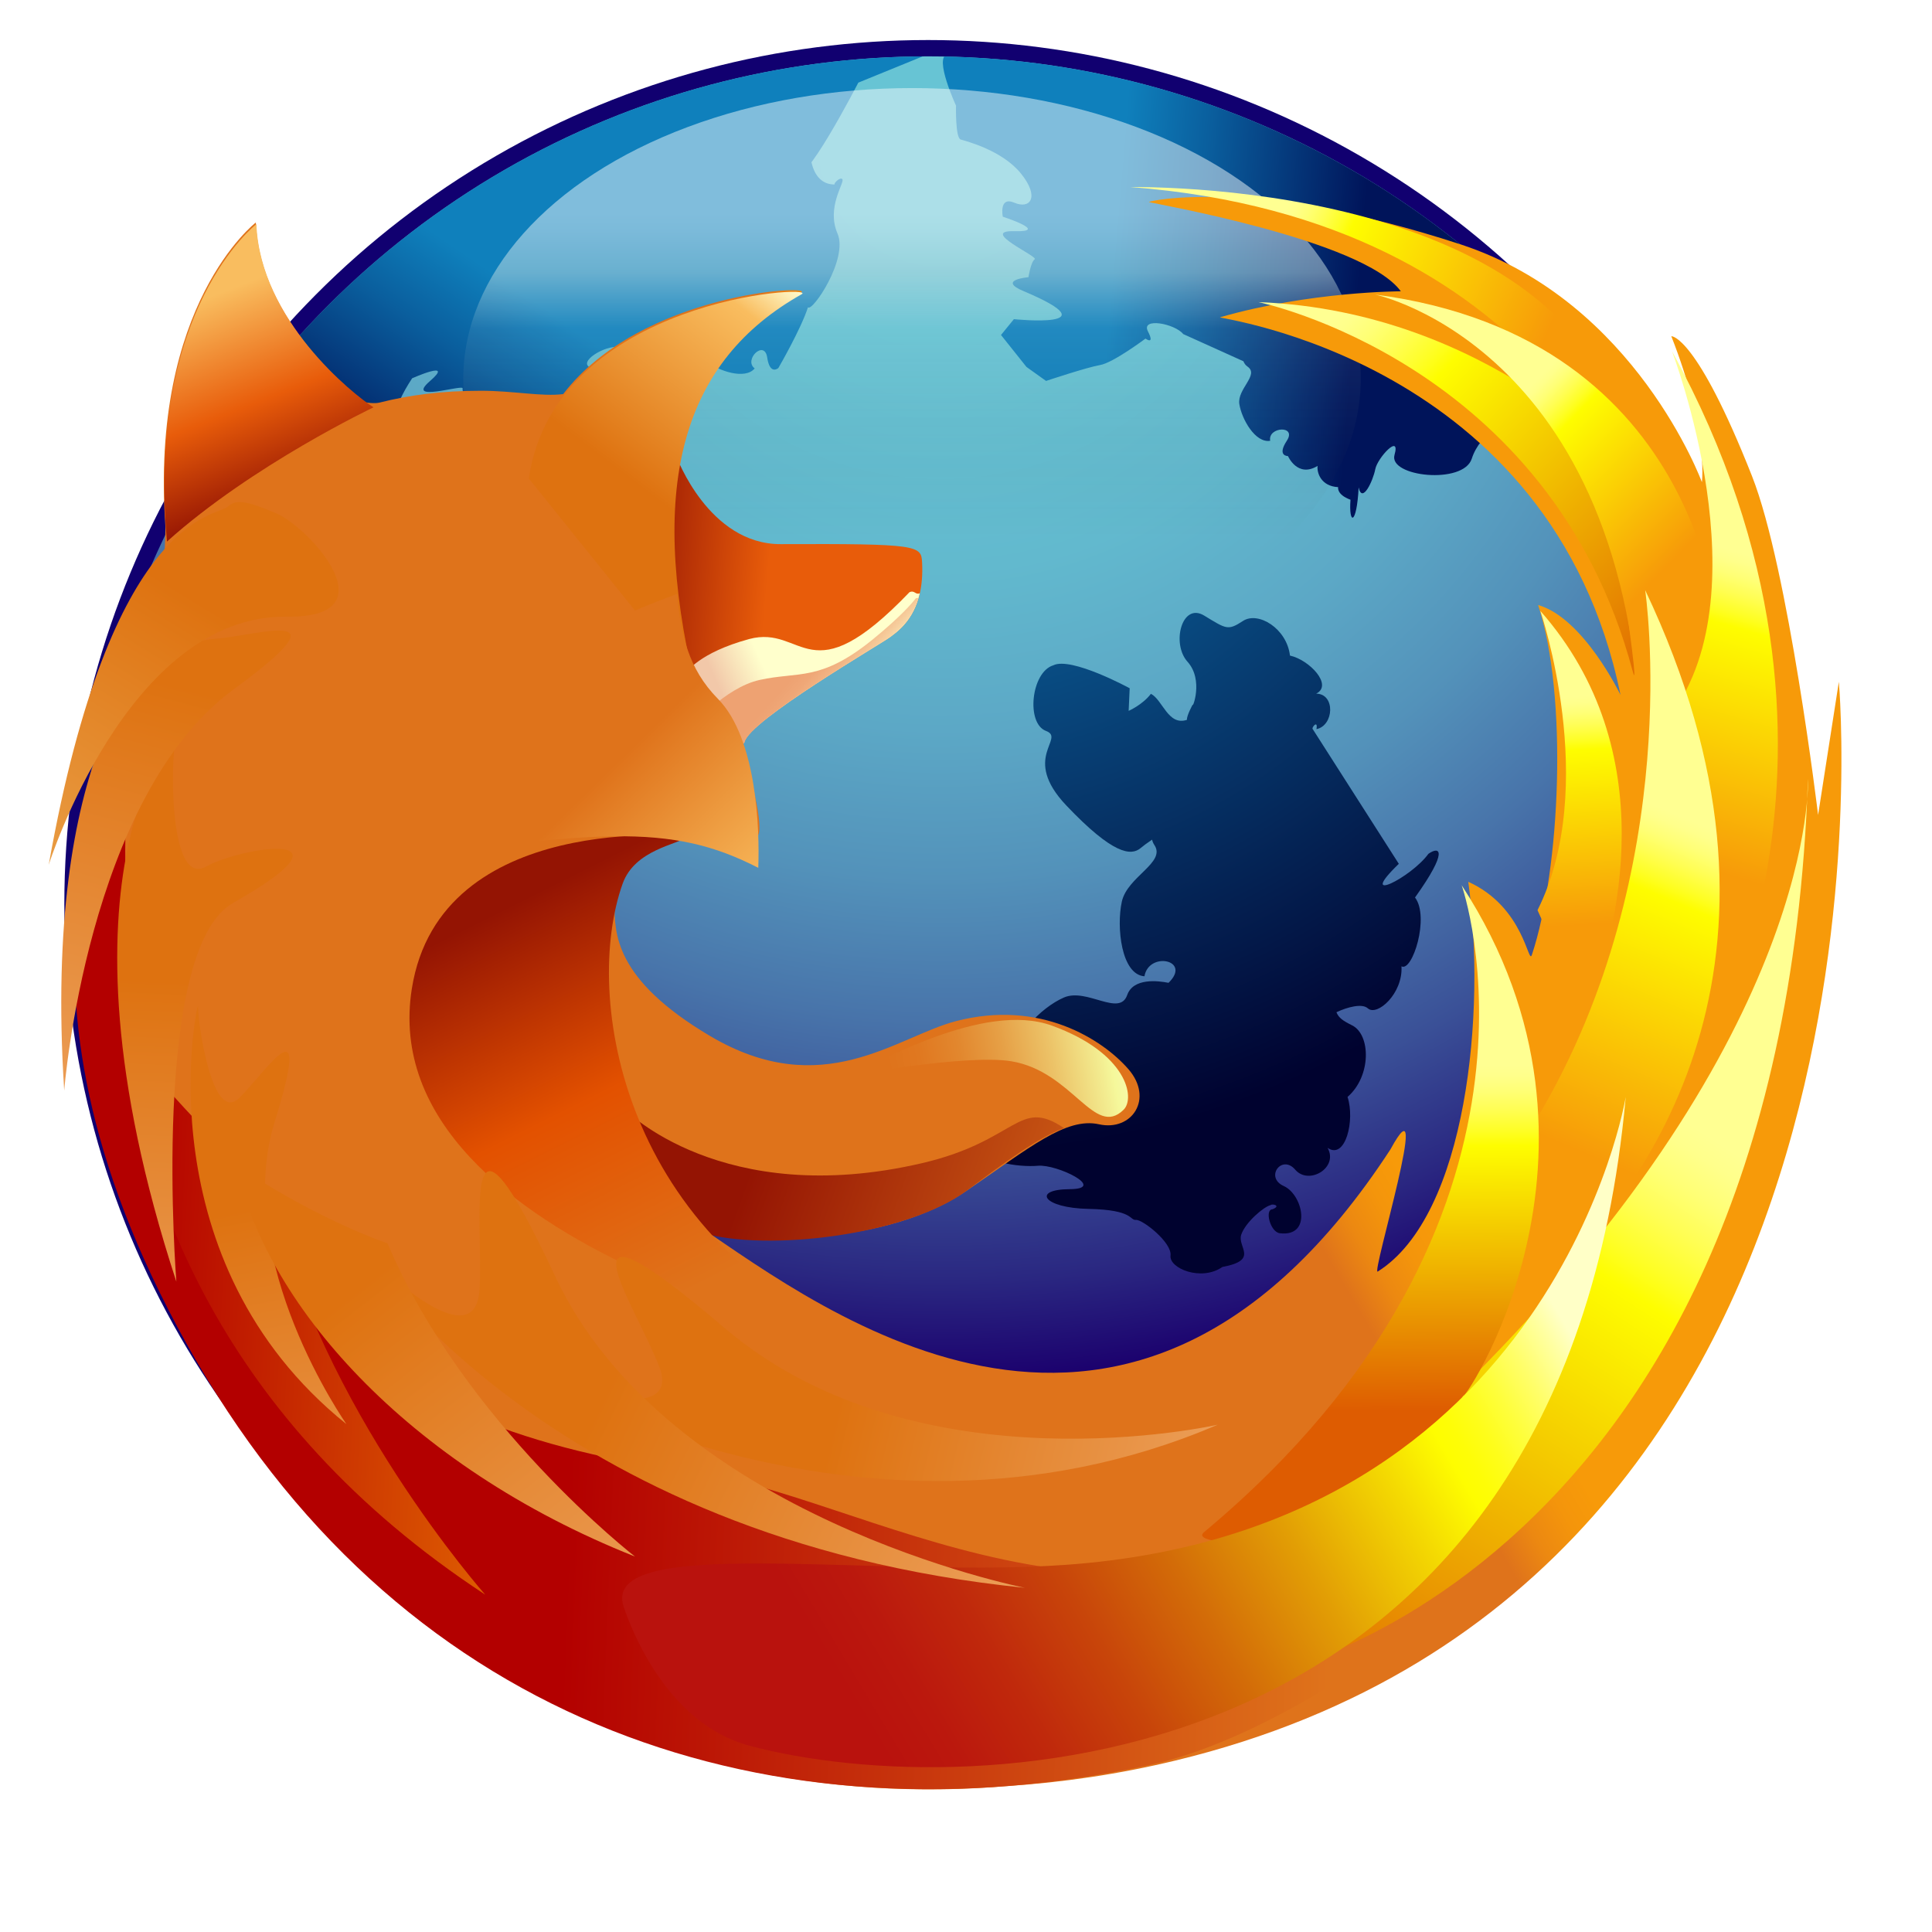 <svg width="256" height="256" xmlns="http://www.w3.org/2000/svg" xmlns:xlink="http://www.w3.org/1999/xlink" viewBox="0 0 132.72 127.219">
  <g><!--Firefox-->
    <g><!--Globe-->
      <ellipse fill="#110070" cx="63.755" cy="59.375" rx="59.336" ry="59.375" />
      <radialGradient id="firefox-logo-61" cx="64.569" cy="7.227" r="104.221" fx="64.569" fy="7.227" gradientUnits="userSpaceOnUse">
        <stop offset="0" style="stop-color:#67C5D5" />
        <stop offset="0.16" style="stop-color:#66C2D3" />
        <stop offset="0.28" style="stop-color:#62B9CE" />
        <stop offset="0.385" style="stop-color:#5CA8C6" />
        <stop offset="0.483" style="stop-color:#5392BA" />
        <stop offset="0.576" style="stop-color:#4874AA" />
        <stop offset="0.665" style="stop-color:#3A5097" />
        <stop offset="0.749" style="stop-color:#2A2781" />
        <stop offset="0.815" style="stop-color:#1B006D" />
        <stop offset="1" style="stop-color:#596AAD" />
      </radialGradient>
      <ellipse fill="url(#firefox-logo-61)" cx="63.755" cy="59.375" rx="58.215" ry="58.254" />
      <radialGradient id="firefox-logo-65" cx="65.405" cy="19.12" r="57.383" fx="65.405" fy="19.12" gradientUnits="userSpaceOnUse">
        <stop offset="0" style="stop-color:#0F80BC" />
        <stop offset="0.264" style="stop-color:#0B629B" />
        <stop offset="0.844" style="stop-color:#031747" />
        <stop offset="1" style="stop-color:#00022F" />
      </radialGradient>
      <path fill="url(#firefox-logo-65)" d="M90.165,47.314c-0.042-0.123,0.384-0.62,0.27,0.024 c1.209-0.245,1.311-2.43-0.021-2.438c1.176-0.58-0.453-2.318-1.799-2.615c-0.217-1.87-2.189-3.059-3.226-2.38 c-1.047,0.681-1.137,0.561-2.671-0.37c-1.528-0.927-2.264,1.928-1.14,3.175c1.131,1.256,0.311,3.281,0.358,2.935 c0,0-0.426,0.766-0.398,1.053c-1.294,0.439-1.672-1.383-2.475-1.786c-0.585,0.763-1.53,1.17-1.53,1.17l0.071-1.553 c0,0-4.017-2.188-5.251-1.575c-1.521,0.47-1.881,3.991-0.5,4.506c1.383,0.521-1.735,1.818,1.393,5.116 c3.213,3.386,4.455,3.483,5.111,2.932c0.162-0.139,0.442-0.347,0.784-0.578c0.031,0.13,0.083,0.255,0.163,0.373 c0.804,1.209-1.869,2.162-2.242,3.894c-0.379,1.751-0.03,5.007,1.556,5.118c0.302-1.735,3.27-1.122,1.655,0.45 c-0.703-0.142-2.421-0.357-2.841,0.841c-0.53,1.512-2.774-0.512-4.344,0.167c-1.563,0.674-3.844,2.887-3.076,4.443 c1.476-0.7,2.606,2.456,0.544,1.808c-2.069-0.65-1.667,0.583-1.667,0.583s-2.154,1.699-0.137,3.508 c-1.753,0.91,1.226,1.338,2.546,1.217c1.322-0.12,4.792,1.591,2.185,1.608c-2.612,0.016-1.834,1.294,1.294,1.355 c3.123,0.064,2.795,0.788,3.259,0.756c0.464-0.032,2.484,1.561,2.374,2.444c-0.113,0.884,2.116,1.801,3.566,0.788 c2.539-0.471,1.006-1.364,1.291-2.215c0.285-0.854,1.574-1.942,2.016-2.03c0.084-0.115,0.775,0.023,0.134,0.283 c-0.554,0.006-0.161,1.566,0.502,1.646c2.242,0.273,1.586-2.654,0.269-3.243c-1.32-0.594-0.135-2.204,0.792-1.12 c0.927,1.082,2.993-0.133,2.218-1.504c1.232,0.854,1.896-1.909,1.372-3.495c1.648-1.429,1.595-4.278,0.32-4.915 c-0.627-0.313-0.93-0.516-1.082-0.905c0.757-0.358,1.761-0.622,2.155-0.269c0.641,0.579,2.425-1.018,2.312-2.885 c0.751,0.412,1.947-3.395,0.931-4.727c2.326-3.252,1.699-3.547,0.921-3.002c-1.17,1.622-5.013,3.563-2.034,0.688" />
      <g>
        <defs>
          <ellipse id="firefox-logo-8" cx="63.755" cy="59.375" rx="58.215" ry="58.254" />
        </defs>
        <clipPath id="firefox-logo-68">
          <use xlink:href="#firefox-logo-8" />
        </clipPath>
        <linearGradient id="firefox-logo-69" gradientUnits="userSpaceOnUse" x1="76.372" y1="16.592" x2="93.232" y2="18.029">
          <stop offset="0" style="stop-color:#0F80BC" />
          <stop offset="0.338" style="stop-color:#0A5F9E" />
          <stop offset="1" style="stop-color:#00145A" />
        </linearGradient>
        <path clip-path="url(#firefox-logo-68)" fill="url(#firefox-logo-69)" d="M65.061,1.002 c-0.912,0.203,0.613,3.503,0.613,3.503s-0.055,2.216,0.321,2.329c0.374,0.113,2.852,0.733,4.147,2.345 c1.301,1.614,0.625,2.463-0.458,1.997c-1.084-0.465-0.797,0.959-0.797,0.959s3.27,1.063,0.8,0.995 c-2.475-0.066,1.666,1.741,1.393,1.93c-0.273,0.191-0.429,1.231-0.429,1.231s-2.183,0.182-0.333,0.959 c6.26,2.637-0.669,1.925-0.669,1.925l-0.884,1.087l1.749,2.194l1.345,0.962c0,0,2.833-0.945,3.716-1.093 c0.884-0.146,3.114-1.815,3.114-1.815s0.669,0.478,0.169-0.497c-0.501-0.976,1.841-0.54,2.425,0.186l4.134,1.867 c0.054,0.144,0.146,0.274,0.292,0.375c0.806,0.565-0.729,1.535-0.573,2.562c0.156,1.016,1.093,2.704,2.121,2.526 c-0.18-0.969,1.851-1.086,1.144-0.006c-0.706,1.077,0.077,1.056,0.077,1.056s0.653,1.521,2.034,0.676 c-0.056,0.464,0.227,1.397,1.413,1.459c0,0-0.126,0.506,0.848,0.865c-0.132,1.737,0.424,1.792,0.561-0.846 c0.245,1.157,0.992-0.471,1.141-1.25c0.15-0.784,1.756-2.505,1.322-0.984c-0.431,1.508,4.735,2.06,5.308,0.259 c0.578-1.815,2.637-2.763,2.699-3.038c0.062-0.281-4.583-0.712-4.07-0.493c0.514,0.219,1.47-0.948,1.115-1.986 c0.576,0.116,0.83-2.301-0.083-2.927c1.143-2.405,0.651-2.48,0.182-2.001c-0.57,1.205-2.922,3.023-1.327,0.783 c1.609-2.263-0.653-0.284-1.438,0.208c-0.689,1.341-1.899,1.08-1.899,1.08s-0.222-0.911-1.516-0.607 c0.151-1.612-0.653-0.838-1.12-1.154c-0.285-0.193-0.558-0.627-0.726-0.999c1.115,0.452,2.612,0.933,2.354,0.104 c-0.167-0.542,2.112,0.643,2.192,0.396l2.848-0.396l2.769-1.75C85.388,0.164,65.061,1.002,65.061,1.002z" />
        <linearGradient id="firefox-logo-70" gradientUnits="userSpaceOnUse" x1="38.492" y1="19.147" x2="29.174" y2="32.832">
          <stop offset="0" style="stop-color:#0F80BC" />
          <stop offset="0.338" style="stop-color:#0A5F9E" />
          <stop offset="1" style="stop-color:#00145A" />
        </linearGradient>
        <path clip-path="url(#firefox-logo-68)" fill="url(#firefox-logo-70)" d="M38.752,6.095 c-10.573,4.747-18.551,14.531-18.551,14.531s0.938,2.145,1.265,1.987c0.33-0.156-2.361,5.628-0.386,5.954 c1.985,0.325,7.696-3.578,6.637-3.22c-1.056,0.356,0.595-2.112,0.595-2.112s2.972-1.318,1.214,0.202 c-1.743,1.511,2.318,0.187,2.255,0.496c-0.064,0.311,0.525,1.147,0.525,1.147s-1.393,1.494,0.406,0.892 c6.172-2.075,0.812,1.779,0.812,1.779l0.106,1.312l2.67,0.464l1.578-0.15c0,0,1.381-2.436,1.914-3.098 c0.535-0.663,1.028-3.284,1.028-3.284s0.803-0.084-0.213-0.468c-1.016-0.385,0.972-1.583,1.886-1.434l4.303-1.336 c0.138,0.068,0.292,0.103,0.47,0.082c0.985-0.114,0.489,1.603,1.294,2.25c0.796,0.644,2.627,1.264,3.283,0.469 c-0.784-0.594,0.674-2.011,0.86-0.751c0.187,1.249,0.767,0.723,0.767,0.723s1.543-2.654,2.036-4.177 c0.27,0.377,2.788-3.309,2.025-5.067c-0.771-1.78,0.479-3.456,0.34-3.715c-0.143-0.256-0.896,0.528-0.34,0.34 c0.561-0.192-1.589,0.772-1.874-2.061c-0.288-2.89-0.707,0.243-0.985,1.169c0.377,1.508,4.29-6.093,4.29-6.093l5.044-2.057 C64.006,0.873,52.525-0.088,38.752,6.095z" />
      </g>
      <linearGradient id="firefox-logo-71" gradientUnits="userSpaceOnUse" x1="62.652" y1="34.546" x2="62.652" y2="11.895">
        <stop offset="0.014" style="stop-color:#000000" stop-opacity="0" />
        <stop offset="0.65" style="stop-color:#C4E0E3" stop-opacity="0.2" />
        <stop offset="0.822" style="stop-color:#C4E0E3" />
        <stop offset="0.85" style="stop-color:#CDE5E8" />
        <stop offset="0.944" style="stop-color:#E8F4F7" />
        <stop offset="1" style="stop-color:#F2FAFC" />
      </linearGradient>
      <ellipse opacity="0.5" fill="url(#firefox-logo-71)" cx="62.652" cy="23.271" rx="30.825" ry="19.971" />
    </g>
    <filter id="blurshadow" x="-25%" y="-25%" width="150%" height="150%">
      <feGaussianBlur in="SourceAlpha" stdDeviation="1.5" result="blur" />
      <feOffset dx="1" dy="1" in="blur" result="shift" />
      <feMerge>
        <feMergeNode in="shift" />
        <feMergeNode in="SourceGraphic" />
      </feMerge>
    </filter>
    <g filter="url(#blurshadow)"><!--Fox-->
      <g>
        <linearGradient id="firefox-logo-74" gradientUnits="userSpaceOnUse" x1="64.478" y1="56.301" x2="78.466" y2="48.085">
          <stop offset="0" style="stop-color:#DF731B" />
          <stop offset="0.545" style="stop-color:#DF731B" />
          <stop offset="0.701" style="stop-color:#EC8811" />
          <stop offset="0.859" style="stop-color:#F4950B" />
          <stop offset="1" style="stop-color:#F79A09" />
        </linearGradient>
        <path fill="url(#firefox-logo-74)" d="M125.321,43.084l-1.426,9.15c0,0-2.039-16.94-4.538-23.273 c-3.83-9.704-5.534-9.626-5.545-9.612c2.565,6.519,2.1,10.021,2.1,10.021s-4.545-12.387-16.562-16.328 c-14.232-4.665-21.482-2.979-21.428-2.914c0.054,0.066,14.709,2.562,17.308,6.133c0,0-6.225,0-12.42,1.785 c-0.28,0.08,22.793,2.882,27.51,25.938c0,0-2.529-5.277-5.657-6.173c2.057,6.258,1.529,18.133-0.43,24.035 c-0.252,0.759-0.51-3.281-4.369-5.021c1.236,8.857-0.074,22.905-6.219,26.775c-0.479,0.301,3.852-13.868,0.871-8.39 c-17.797,27.287-38.956,11.04-47.538,5.249c6.888,1.688,14.205,0.472,18.441-2.423c4.275-2.922,6.804-5.058,9.075-4.553 c2.27,0.507,3.781-1.771,2.018-3.792c-1.765-2.025-6.051-4.808-11.849-3.291c-4.089,1.071-9.156,5.595-16.891,1.014 c-6.599-3.91-6.554-7.085-6.554-9.108c0-2.024,1.8-5.1,5.076-4.595c2.934,0.453,1.388-1.27,4.545,0 c0.86,0.346-0.086-4.129-1.31-6.996c2.357-4.919,10.004-6.381,10.575-6.812c1.034-0.782,0.465-1.172,0.818-2.35 c0.33-1.097,0.541-4.062-8.017-3.243c-3.938,0.377-6.443-4.726-7.264-5.965c0.266-1.577,0.693-3.018,1.271-4.338 c0.587-1.203,1.228-2.305,1.868-3.139c0.2-0.261,0.374-0.49,0.532-0.703c1.276-1.488,2.842-2.76,4.722-3.818 c0.981-0.554-10.969-0.035-16.346,6.974c-1.443,0.188-3.423-0.228-5.636-0.228c-2.774,0-4.953,0.303-6.97,0.81 c-0.323,0.081-0.844,0.037-1.481-0.115c-1.775-1.839-6.797-6.259-7.027-12.254c0,0-7.302,5.612-6.209,20.912 c-0.096,8.461-2.594,6.042-3.879,10.634c-0.598,2.176,0.899,3.815,0.899,3.879c-0.002,0.033,1.796-1.946,1.796-1.946 s-11.323,19.617,3.3,44.66c12.604,21.589,33.755,31.13,55.703,29.272c3.839-0.25,7.706-0.822,11.564-1.754 C130.881,104.828,125.321,43.084,125.321,43.084z" />
      </g>
      <linearGradient id="firefox-logo-75" gradientUnits="userSpaceOnUse" x1="41.839" y1="36.962" x2="52.697" y2="37.892">
        <stop offset="0.011" style="stop-color:#941403" />
        <stop offset="0.897" style="stop-color:#E85C0A" />
      </linearGradient>
      <path fill="url(#firefox-logo-75)" d="M45.469,27.61c0,0,2.21,6.039,7.167,6.019 c9.457-0.038,9.646,0.093,9.707,1.243c0.188,3.5-1.54,4.647-2.201,5.145c-0.663,0.497-9.668,5.718-9.999,7.211 C49.812,48.72,39.752,33.03,39.752,33.03L45.469,27.61z" />
      <linearGradient id="firefox-logo-77" gradientUnits="userSpaceOnUse" x1="48.731" y1="44.32" x2="51.856" y2="42.945">
        <stop offset="0" style="stop-color:#F2C8A9" />
        <stop offset="1" style="stop-color:#FFFFCC" />
      </linearGradient>
      <path fill="url(#firefox-logo-77)" d="M60.143,40.017c0.502-0.378,1.616-1.137,2.042-3.011 c-0.311,0.126-0.34-0.23-0.707-0.076c-6.955,7.255-7.221,2.203-11.017,3.22c-3.46,0.947-4.237,2.246-4.383,2.347 c0.051,0.073,0.104,0.148,0.155,0.221c0.997,0.506,1.953,2.122,2.671,3.564c0.702,0.836,1.173,1.248,1.241,0.945 C50.475,45.734,59.48,40.513,60.143,40.017z" />
      <linearGradient id="firefox-logo-78" gradientUnits="userSpaceOnUse" x1="38.768" y1="82.582" x2="91.339" y2="84.747">
        <stop offset="0" style="stop-color:#B30000" />
        <stop offset="1" style="stop-color:#DF731B" />
      </linearGradient>
      <path fill="url(#firefox-logo-78)" d="M8.18,45.782C6.76,48.761-2.352,64.159,12.519,89.787 c14.552,25.084,39.737,33.276,65.45,27.71c7.34-1.588,15.803-7.331,21.196-11.545c-3.465-8.74-1.414-8.412-3.271-7.262 c-20.714,12.823-37.18,0.174-49.924-1.443C-0.913,91.305,8.345,45.689,8.345,45.689L8.18,45.782z" />
      <linearGradient id="firefox-logo-79" gradientUnits="userSpaceOnUse" x1="51.278" y1="74.424" x2="78.689" y2="84.212">
        <stop offset="0" style="stop-color:#941403" />
        <stop offset="1" style="stop-color:#DF731B" />
      </linearGradient>
      <path fill="url(#firefox-logo-79)" d="M47.219,80.933c4.419,1.325,14.06,0.183,18.201-2.897 c2.79-2.074,4.898-3.638,6.671-4.292c-3.134-2.129-3.184,0.889-9.774,2.415c-13.728,3.185-20.393-3.695-20.393-3.695 c0.972,5.444,4.372,8.095,5.902,9.036C47.42,81.14,47.207,80.929,47.219,80.933z" />
      <linearGradient id="firefox-logo-80" gradientUnits="userSpaceOnUse" x1="6.106" y1="87.057" x2="32.828" y2="87.057" gradientTransform="matrix(0.999 0.049 -0.049 0.999 4.715 -1.24)">
        <stop offset="0.056" style="stop-color:#B30000" />
        <stop offset="1" style="stop-color:#DE5C01" />
      </linearGradient>
      <path fill="url(#firefox-logo-80)" d="M32.332,105.794c0,0-11.428-12.896-14.618-27.338 c-4.704-4.443-8.042-8.2-10.259-10.917C8.735,77.816,13.975,93.771,32.332,105.794z" />
      <linearGradient id="firefox-logo-81" gradientUnits="userSpaceOnUse" x1="209.723" y1="-130.659" x2="224.261" y2="-85.619" gradientTransform="matrix(0.993 0.119 -0.119 0.993 -207.268 181.293)">
        <stop offset="0.056" style="stop-color:#DE7210" />
        <stop offset="1" style="stop-color:#F6C08F" />
      </linearGradient>
      <path fill="url(#firefox-logo-81)" d="M22.799,94.082c0,0-7.887-11.228-4.93-20.762 c2.66-8.571-0.565-3.472-2.441-1.64c-1.895,1.851-2.869-5.464-2.821-6.307c0.003-0.018,0.001-0.026-0.001-0.027 C12.487,65.321,8.852,82.872,22.799,94.082z" />
      <linearGradient id="firefox-logo-82" gradientUnits="userSpaceOnUse" x1="12.471" y1="61.107" x2="12.471" y2="111.455" gradientTransform="matrix(0.999 0.045 -0.045 0.999 3.232 -0.697)">
        <stop offset="0.056" style="stop-color:#DE7210" />
        <stop offset="1" style="stop-color:#F6C08F" />
      </linearGradient>
      <path fill="url(#firefox-logo-82)" d="M11.115,84.294c0,0-1.798-22.788,3.885-26.009 c9.025-5.115,0.753-3.919-1.864-2.499c-2.645,1.433-2.4-8-2.026-8.896C11.477,46.007,1.795,55.808,11.115,84.294z" />
      <path fill="#A40000" d="M50.601,17.239c0,0-7.145,7.257-7.092,7.282c0.054,0.026,0.205,9.315,0.438,11.948 c0.856,1.011,3.524,7.588,1.482,6.128c-2.086-1.49-0.582-1.522-0.4-0.765c0.005,0.025,0.005,0.037,0,0.037 C44.891,41.933,39.844,30.946,50.601,17.239z" />
      <linearGradient id="firefox-logo-83" gradientUnits="userSpaceOnUse" x1="18.348" y1="30.846" x2="12.886" y2="16.85">
        <stop offset="0.011" style="stop-color:#941403" />
        <stop offset="0.472" style="stop-color:#E85C0A" />
        <stop offset="1" style="stop-color:#F9BD5F" />
      </linearGradient>
      <path fill="url(#firefox-logo-83)" d="M16.613,11.647c0,0-7.594,5.825-6.143,21.805 c5.878-5.277,14.19-9.222,14.19-9.222C23.265,23.352,16.866,18.233,16.613,11.647z" />
      <linearGradient id="firefox-logo-84" gradientUnits="userSpaceOnUse" x1="41.704" y1="34.058" x2="54.792" y2="16.853">
        <stop offset="0.197" style="stop-color:#DE7210" />
        <stop offset="0.843" style="stop-color:#F9BD5F" />
        <stop offset="1" style="stop-color:#FFFCCF" />
      </linearGradient>
      <path fill="url(#firefox-logo-84)" d="M35.328,29.122l11.406,14.185c-3.291-13.93-0.761-22.288,7.34-26.847 C55.273,15.784,37.149,16.703,35.328,29.122z" />
      <linearGradient id="firefox-logo-85" gradientUnits="userSpaceOnUse" x1="34.784" y1="57.541" x2="48.052" y2="84.079">
        <stop offset="0.017" style="stop-color:#941403" />
        <stop offset="0.5" style="stop-color:#E35100" />
        <stop offset="1" style="stop-color:#DF731B" />
      </linearGradient>
      <path fill="url(#firefox-logo-85)" d="M27.292,64.164C29.237,51.908,46.294,53.71,46.294,53.71 c-0.761,0.565-3.683,0.903-4.52,3.241c-2.762,7.719-0.128,24.581,17.078,31.653C60.667,89.352,24.418,82.276,27.292,64.164z" />
      <linearGradient id="firefox-logo-86" gradientUnits="userSpaceOnUse" x1="54.825" y1="41.267" x2="58.139" y2="44.27">
        <stop offset="0" style="stop-color:#EEA272" />
        <stop offset="0.186" style="stop-color:#EFA777" />
        <stop offset="0.406" style="stop-color:#F2B585" />
        <stop offset="0.643" style="stop-color:#F6CD9C" />
        <stop offset="0.89" style="stop-color:#FCEEBB" />
        <stop offset="1" style="stop-color:#FFFFCC" />
      </linearGradient>
      <path fill="url(#firefox-logo-86)" d="M62.087,37.338c-0.084-0.015-0.158-0.013-0.195,0.037 c-0.21,0.281-1.021,1.239-2.95,2.81c-3.583,2.915-5.093,2.177-7.762,2.774c-1.215,0.271-2.37,1.087-3.148,1.741 c0.315,0.509,0.609,1.057,0.871,1.582c0.702,0.836,1.173,1.248,1.241,0.945c0.331-1.493,9.336-6.714,9.999-7.211 C60.613,39.663,61.611,38.962,62.087,37.338z" />
      <linearGradient id="firefox-logo-87" gradientUnits="userSpaceOnUse" x1="35.5" y1="48.361" x2="50.721" y2="63.893">
        <stop offset="0.197" style="stop-color:#DF731B" />
        <stop offset="0.843" style="stop-color:#F9BD5F" />
        <stop offset="1" style="stop-color:#FFFCCF" />
      </linearGradient>
      <path fill="url(#firefox-logo-87)" d="M51.09,55.865c0.1-2.59-0.081-8.881-2.774-11.611 c-2.057-2.085-2.54-4.474-2.816-7.201c-22.363,8.353-25.556,19.272-23.32,18.917C40.066,53.135,45.094,52.788,51.09,55.865z" />
      <linearGradient id="firefox-logo-88" gradientUnits="userSpaceOnUse" x1="847.471" y1="-1065.021" x2="847.471" y2="-1007.958" gradientTransform="matrix(0.967 0.254 -0.254 0.967 -1076.666 855.232)">
        <stop offset="0.056" style="stop-color:#DE7210" />
        <stop offset="1" style="stop-color:#F6C08F" />
      </linearGradient>
      <path fill="url(#firefox-logo-88)" d="M3.411,71.171c0,0,1.554-20.192,11.661-27.582 c7.935-5.805,1.773-3.696-1.291-3.456c-3.231,0.256-4.954,2.221-4.331,1.498c0.027-0.03,0.036-0.047,0.031-0.055 C9.375,41.451,1.897,47.726,3.411,71.171z" />
      <linearGradient id="firefox-logo-89" gradientUnits="userSpaceOnUse" x1="15.856" y1="36.413" x2="-3.437" y2="67.833" gradientTransform="matrix(0.99 -0.08 0.095 1.173 -3.82 -4.947)">
        <stop offset="0.056" style="stop-color:#DE7210" />
        <stop offset="1" style="stop-color:#F2C06E" />
      </linearGradient>
      <path fill="url(#firefox-logo-89)" d="M2.347,55.658c0,0,5.416-17.192,16.362-17.047 c7.259,0.097,1.501-6.134-0.695-7.081c-2.291-0.981-2.839-0.943-3.374-0.469C13.838,31.771,6.636,31.497,2.347,55.658z" />
      <linearGradient id="firefox-logo-90" gradientUnits="userSpaceOnUse" x1="80.929" y1="67.845" x2="60.433" y2="71.76">
        <stop offset="0.005" style="stop-color:#FFFAEE" />
        <stop offset="0.276" style="stop-color:#F5F89B" />
        <stop offset="0.31" style="stop-color:#F3ED91" />
        <stop offset="0.467" style="stop-color:#ECC267" />
        <stop offset="0.618" style="stop-color:#E6A046" />
        <stop offset="0.761" style="stop-color:#E2872E" />
        <stop offset="0.892" style="stop-color:#E07820" />
        <stop offset="1" style="stop-color:#DF731B" />
      </linearGradient>
      <path fill="url(#firefox-logo-90)" d="M76.185,72.486c0.823-0.807,0.249-3.903-4.924-5.78 c-4.694-1.705-12.021,2.63-14.195,3.486c0,0,8.299-1.555,11.411-1.037C72.695,69.857,74.177,74.456,76.185,72.486z" />
      <linearGradient id="firefox-logo-91" gradientUnits="userSpaceOnUse" x1="-411.273" y1="427.628" x2="-411.273" y2="475.32" gradientTransform="matrix(0.992 0.126 -0.126 0.992 477.062 -332.391)">
        <stop offset="0.056" style="stop-color:#DE7210" />
        <stop offset="1" style="stop-color:#F2C06E" />
      </linearGradient>
    </g>
    <g id="Fire">
      <linearGradient id="firefox-logo-110" gradientUnits="userSpaceOnUse" x1="88.331" y1="117.368" x2="117.265" y2="72.741">
        <stop offset="0" style="stop-color:#DE5C01" />
        <stop offset="0.736" style="stop-color:#FEFD00" />
        <stop offset="0.778" style="stop-color:#FEFE26" />
        <stop offset="0.837" style="stop-color:#FFFE54" />
        <stop offset="0.889" style="stop-color:#FFFF76" />
        <stop offset="0.932" style="stop-color:#FFFF8B" />
        <stop offset="0.961" style="stop-color:#FFFF92" />
      </linearGradient>
      <path fill="url(#firefox-logo-110)" d="M124.199,50.76c0,0,0.771,17.288-23.244,41.304 c-2.669,2.668-17.16,16.244-16.65,20.317C84.484,113.82,122.326,106.576,124.199,50.76z" />
      <linearGradient id="firefox-logo-111" gradientUnits="userSpaceOnUse" x1="105.157" y1="22.738" x2="86.211" y2="14.417">
        <stop offset="0" style="stop-color:#F79A09" />
        <stop offset="0.736" style="stop-color:#FEFD00" />
        <stop offset="0.778" style="stop-color:#FEFE26" />
        <stop offset="0.837" style="stop-color:#FFFE54" />
        <stop offset="0.889" style="stop-color:#FFFF76" />
        <stop offset="0.932" style="stop-color:#FFFF8B" />
        <stop offset="0.961" style="stop-color:#FFFF92" />
      </linearGradient>
      <path fill="url(#firefox-logo-111)" d="M77.64,10.096c28.926,2.222,34.528,23.021,34.53,21.748 C112.243,11.624,84.726,10.089,77.64,10.096z" />
      <linearGradient id="firefox-logo-112" gradientUnits="userSpaceOnUse" x1="117.882" y1="41.729" x2="91.359" y2="17.106">
        <stop offset="0" style="stop-color:#DE5C01" />
        <stop offset="0.736" style="stop-color:#FEFD00" />
        <stop offset="0.778" style="stop-color:#FEFE26" />
        <stop offset="0.837" style="stop-color:#FFFE54" />
        <stop offset="0.889" style="stop-color:#FFFF76" />
        <stop offset="0.932" style="stop-color:#FFFF8B" />
        <stop offset="0.961" style="stop-color:#FFFF92" />
      </linearGradient>
      <path fill="url(#firefox-logo-112)" d="M86.449,18.003c0,0,20.053,4.099,25.709,25.354 c0.75,2.815-2.416-17.267-1.439-15.361C111.694,29.912,102.648,18.638,86.449,18.003z" />
      <linearGradient id="firefox-logo-113" gradientUnits="userSpaceOnUse" x1="1.14" y1="145.445" x2="-9.966" y2="133.959" gradientTransform="matrix(1 -0.028 0.028 1 104.777 -104.624)">
        <stop offset="0" style="stop-color:#F79A09" />
        <stop offset="0.736" style="stop-color:#FEFD00" />
        <stop offset="0.778" style="stop-color:#FEFE26" />
        <stop offset="0.837" style="stop-color:#FFFE54" />
        <stop offset="0.889" style="stop-color:#FFFF76" />
        <stop offset="0.932" style="stop-color:#FFFF8B" />
        <stop offset="0.961" style="stop-color:#FFFF92" />
      </linearGradient>
      <path fill="url(#firefox-logo-113)" d="M94.464,17.483c0,0,18.11,3.775,18.29,32.509 c0.127,20.338,3.141,7.635,6.131,3.064c2.578-3.948,0.816-8.76,0.754-8.748c-0.01,0.003-1.305-3.743-0.432-2.156 c0.039,0.07-1.216-1.034-1.207-1.035C118.201,41.087,117.303,20.465,94.464,17.483z" />
      <linearGradient id="firefox-logo-114" gradientUnits="userSpaceOnUse" x1="113.436" y1="55.834" x2="119.687" y2="34.332">
        <stop offset="0" style="stop-color:#F79A09" />
        <stop offset="0.736" style="stop-color:#FEFD00" />
        <stop offset="0.778" style="stop-color:#FEFE26" />
        <stop offset="0.837" style="stop-color:#FFFE54" />
        <stop offset="0.889" style="stop-color:#FFFF76" />
        <stop offset="0.932" style="stop-color:#FFFF8B" />
        <stop offset="0.961" style="stop-color:#FFFF92" />
      </linearGradient>
      <path fill="url(#firefox-logo-114)" d="M114.857,21.376c0,0,6.505,16.945-0.389,25.371 c-2.25,2.75-2.502,16.839,0.247,15.545c2.756-1.296,2.157,7.481,1.796,8.48c-0.008,0.019-0.01,0.028-0.006,0.031 C116.685,70.914,130.097,49.143,114.857,21.376z" />
      <linearGradient id="firefox-logo-115" gradientUnits="userSpaceOnUse" x1="-51.966" y1="212.788" x2="-52.194" y2="196.434" gradientTransform="matrix(0.999 -0.041 0.041 0.999 151.896 -153.906)">
        <stop offset="0" style="stop-color:#F79A09" />
        <stop offset="0.736" style="stop-color:#FEFD00" />
        <stop offset="0.778" style="stop-color:#FEFE26" />
        <stop offset="0.837" style="stop-color:#FFFE54" />
        <stop offset="0.889" style="stop-color:#FFFF76" />
        <stop offset="0.932" style="stop-color:#FFFF8B" />
        <stop offset="0.961" style="stop-color:#FFFF92" />
      </linearGradient>
      <path fill="url(#firefox-logo-115)" d="M105.814,39.215c0,0,4.095,11.989-0.193,20.56l3.244,7.245 C111.244,61.176,114.273,48.817,105.814,39.215z" />
      <linearGradient id="firefox-logo-116" gradientUnits="userSpaceOnUse" x1="-172.721" y1="332.082" x2="-161.456" y2="309.893" gradientTransform="matrix(0.998 -0.071 0.071 0.998 254.6 -268.47)">
        <stop offset="0" style="stop-color:#F79A09" />
        <stop offset="0.736" style="stop-color:#FEFD00" />
        <stop offset="0.778" style="stop-color:#FEFE26" />
        <stop offset="0.837" style="stop-color:#FFFE54" />
        <stop offset="0.889" style="stop-color:#FFFF76" />
        <stop offset="0.932" style="stop-color:#FFFF8B" />
        <stop offset="0.961" style="stop-color:#FFFF92" />
      </linearGradient>
      <path fill="url(#firefox-logo-116)" d="M113.016,37.789c0,0,2.832,19.03-7.387,36.208 c0.158,3.973-0.539,7.569-1.496,10.532c0.445,0.586,1.041,0.987,1.827,1.057c-0.347,0.32-0.692,0.62-1.026,0.904 c-0.614,0.271-1.243,0.558-1.852,0.853c-0.13,0.303-0.261,0.597-0.389,0.879c0.68-0.477,1.438-1.056,2.24-1.731 c2.087-0.922,3.965-1.638,3.961-1.642c0,0-0.383,0.143-1.303,0.478c-0.619,0.225-1.16,0.301-1.632,0.259 C113.851,78.394,124.665,62.311,113.016,37.789z M101.109,88.379c-0.902,0.529-1.558,1.025-1.698,1.408 c-0.103,0.279,0.512,0.118,1.575-0.479C101.041,88.989,101.086,88.676,101.109,88.379z" />
      <linearGradient id="firefox-logo-117" gradientUnits="userSpaceOnUse" x1="99.206" y1="87.747" x2="100.721" y2="63.169" gradientTransform="matrix(0.998 -0.071 0.071 0.998 -10.967 13.651)">
        <stop offset="0" style="stop-color:#DE5C01" />
        <stop offset="0.736" style="stop-color:#FEFD00" />
        <stop offset="0.778" style="stop-color:#FEFE26" />
        <stop offset="0.837" style="stop-color:#FFFE54" />
        <stop offset="0.889" style="stop-color:#FFFF76" />
        <stop offset="0.932" style="stop-color:#FFFF8B" />
        <stop offset="0.961" style="stop-color:#FFFF92" />
      </linearGradient>
      <path fill="url(#firefox-logo-117)" d="M100.412,58.065c0,0,8.057,22.932-17.693,44.432 c-1.519,1.269,10.452,0.726,11.5,0.25c3.086-1.402,6.733-10.757,6.303-9.637C100.095,94.229,112.479,76.574,100.412,58.065z" />
      <linearGradient id="firefox-logo-118" gradientUnits="userSpaceOnUse" x1="58.369" y1="113.859" x2="105.875" y2="85.465">
        <stop offset="0" style="stop-color:#B9120D" />
        <stop offset="0.078" style="stop-color:#BB180D" />
        <stop offset="0.182" style="stop-color:#C0290C" />
        <stop offset="0.301" style="stop-color:#C8450A" />
        <stop offset="0.431" style="stop-color:#D36C08" />
        <stop offset="0.571" style="stop-color:#E29E05" />
        <stop offset="0.715" style="stop-color:#F4DA02" />
        <stop offset="0.792" style="stop-color:#FEFD00" />
        <stop offset="0.814" style="stop-color:#FEFD07" />
        <stop offset="0.846" style="stop-color:#FEFD1B" />
        <stop offset="0.884" style="stop-color:#FEFE3C" />
        <stop offset="0.927" style="stop-color:#FFFE69" />
        <stop offset="0.974" style="stop-color:#FFFFA3" />
        <stop offset="1" style="stop-color:#FFFFC7" />
      </linearGradient>
      <path fill="url(#firefox-logo-118)" d="M111.68,72.61c0,0-4.86,29.744-38.461,32.137 c-13.157,0.938-32.048-2.141-30.375,2.877c0.519,1.556,2.992,8.043,8.636,9.548C66.755,121.247,107.395,119.913,111.68,72.61z " />
    </g>
    <g>
      <linearGradient id="firefox-logo-119" gradientUnits="userSpaceOnUse" x1="54.24" y1="93.582" x2="102.907" y2="100.176" gradientTransform="matrix(0.995 0.099 -0.099 0.995 10.384 -6.075)">
        <stop offset="0.056" style="stop-color:#DE7210" />
        <stop offset="1" style="stop-color:#F6C08F" />
      </linearGradient>
      <path fill="url(#firefox-logo-119)" d="M83.657,95.119c0,0-20.559,4.697-33.878-6.641 c-12.187-10.377-6.141-1.643-4.488,2.665c1.698,4.418-7.853,1.042-9.289,0.332C34.571,90.774,58.625,105.859,83.657,95.119z" />
      <linearGradient id="firefox-logo-120" gradientUnits="userSpaceOnUse" x1="39.013" y1="89.89" x2="95.522" y2="107.65" gradientTransform="matrix(0.99 0.145 -0.145 0.99 14.283 -5.835)">
        <stop offset="0.056" style="stop-color:#DE7210" />
        <stop offset="1" style="stop-color:#F6C08F" />
      </linearGradient>
      <path fill="url(#firefox-logo-120)" d="M70.408,106.325c0,0-24.525-4.82-32.29-21.438 c-6.635-14.197-4.879-3.779-5.178,0.962c-0.314,4.877-7.191-1.783-8.11-2.942c-0.026-0.028-0.044-0.047-0.046-0.042 C24.647,82.955,37.433,102.999,70.408,106.325z" />
      <linearGradient id="firefox-logo-121" gradientUnits="userSpaceOnUse" x1="-601.467" y1="628.961" x2="-574.597" y2="680.404" gradientTransform="matrix(0.984 -0.18 0.18 0.984 500.952 -643.727)">
        <stop offset="0.056" style="stop-color:#DE7210" />
        <stop offset="1" style="stop-color:#F6C08F" />
      </linearGradient>
      <path fill="url(#firefox-logo-121)" d="M43.617,104.176c0,0-11.714-9.073-16.995-21.514 c-4.438-1.542-10.339-5.067-10.456-5.67C18.041,86.659,27.912,97.946,43.617,104.176z" />
    </g>
  </g>
</svg>
